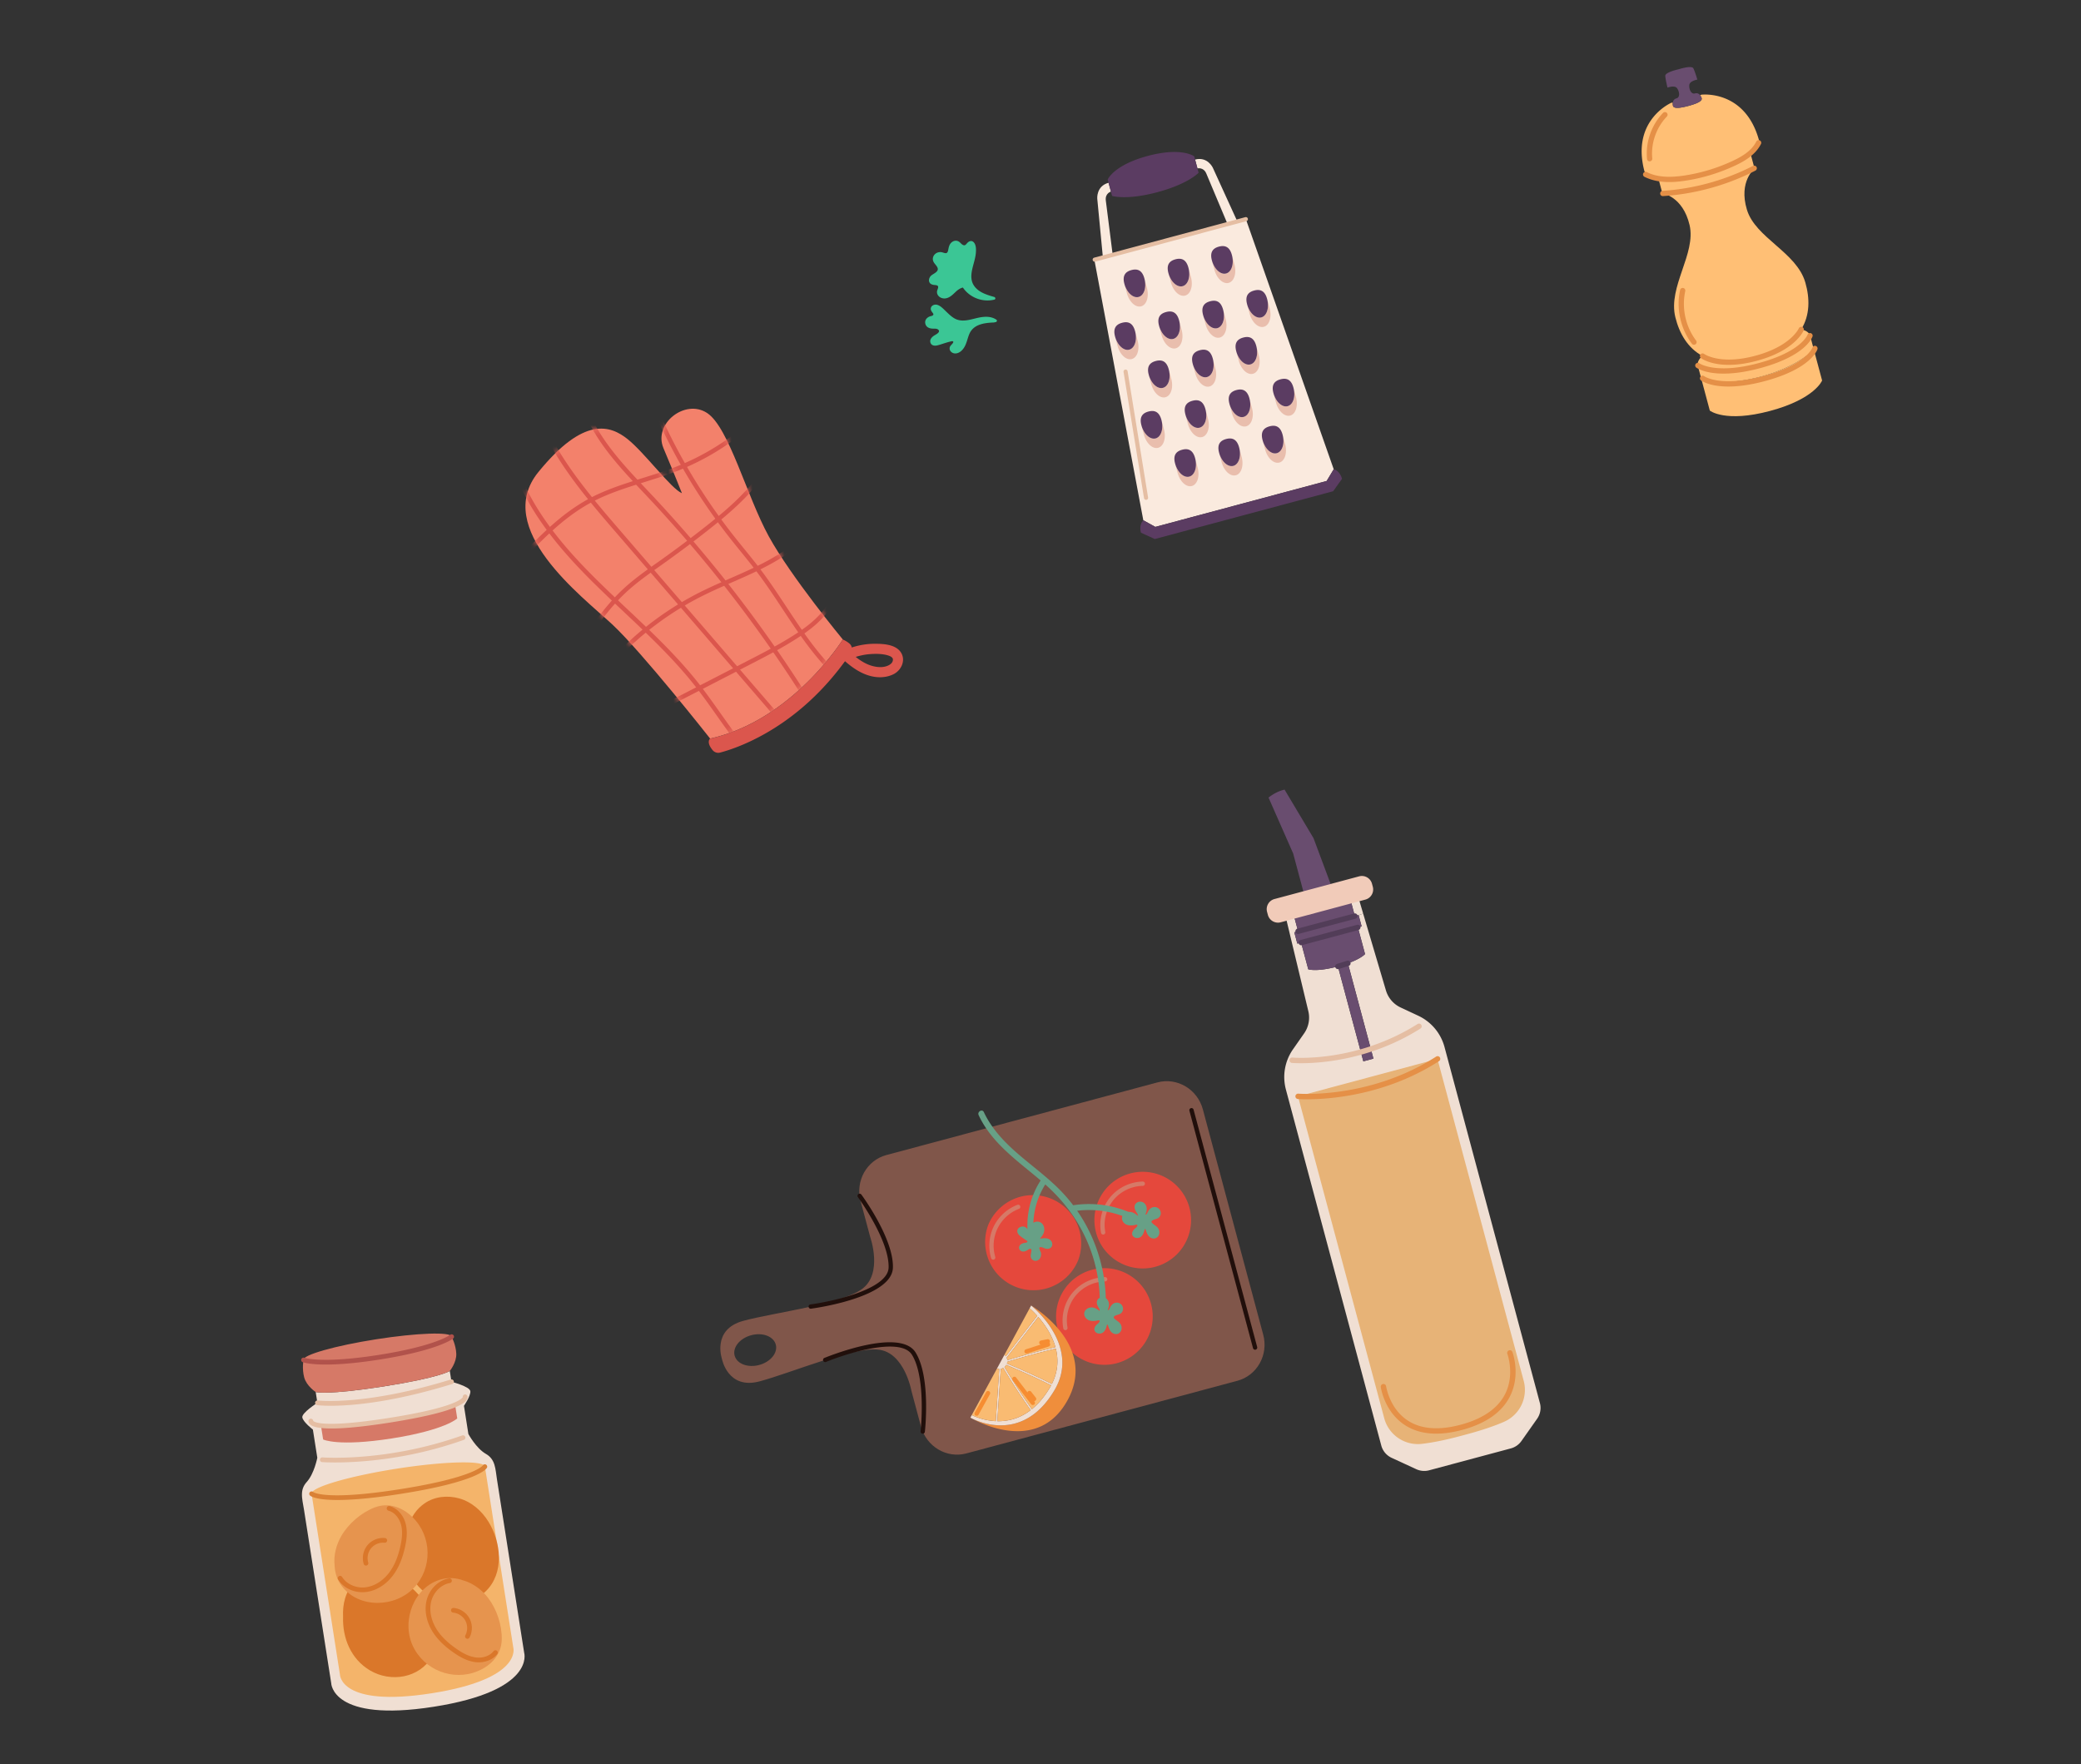 <svg xmlns="http://www.w3.org/2000/svg" width="394" height="334" fill="none"><rect width="100%" height="100%" fill="#333333" stroke="none"/><path fill="#3BC695" d="M188.646 60.521c.195.135.085.421-.118.46-.064.01-.123.018-.19.024a.22.22 0 0 1-.123.043c-1.81.075-3.908.306-4.702 2.21-.328.785-.466 1.632-.883 2.376-.362.65-.988 1.282-1.782 1.28-.553-.002-1.115-.444-1.049-1.04.041-.375.326-.569.548-.844.099-.123.254-.359.021-.426-.141-.04-.345.04-.485.07-.796.187-1.556.488-2.348.697-.507.133-1.144.106-1.356-.47-.242-.676.351-1.192.872-1.484.301-.174 1.061-.6.587-1.005-.26-.227-.667-.191-.982-.195-.643-.01-1.282-.224-1.456-.92-.18-.703.321-1.246.96-1.428.155-.042.409-.082.512-.227.121-.17-.011-.316-.117-.454-.163-.218-.338-.453-.329-.745.021-.594.684-.878 1.2-.739.654.176 1.182.774 1.658 1.223.519.495 1.037 1.023 1.669 1.371 1.284.715 2.717.276 4.047-.05 1.271-.314 2.701-.504 3.846.273m-4.267-14.632c.44.483.431 1.314.388 1.92-.049.695-.227 1.37-.409 2.045-.345 1.276-.774 2.774-.077 4.017.805 1.43 2.498 1.93 3.971 2.352.227.064.295.427.024.496-2.213.555-4.636-.356-5.937-2.236-.009-.016-.009-.027-.018-.043-.496.08-1.012.47-1.329.763-.532.501-1.069 1.08-1.81 1.256-.588.138-1.258-.053-1.602-.575a1.08 1.08 0 0 1-.167-.759c.037-.264.346-.757.141-.988-.152-.176-.518-.16-.726-.192-.241-.037-.491-.1-.678-.265-.437-.396-.278-1.07.089-1.452.389-.402 1.496-.73 1.293-1.45-.141-.493-.639-.828-.828-1.305-.228-.56.008-1.182.502-1.507.263-.177.583-.25.896-.241.323.01.604.181.917.202.438.033.483-.497.55-.82.067-.334.152-.66.349-.945.349-.503.996-.767 1.565-.459.339.184.56.585.925.708.334.113.504-.164.701-.38.349-.393.862-.587 1.27-.142"/><path fill="#FFBF75" d="M341.801 53.461c.887 3.07.881 6.235-.778 8.906-1.435 2.326-4.122 4.276-8.554 5.464-4.437 1.189-7.734.842-10.144-.447-2.774-1.489-4.362-4.228-5.128-7.33-1.429-5.79 3.971-12.013 2.693-17.456-1.278-5.444-5.147-5.998-5.147-5.998l-.738-2.754c1.751.353 4.596.341 9.124-.872 4.522-1.212 6.985-2.623 8.332-3.805l.737 2.753s-3.068 2.414-1.452 7.767c1.609 5.353 9.397 8.043 11.055 13.772m1.622 12.749 1.561 5.826s-1.345 3.48-9.847 5.758c-8.507 2.28-11.412-.061-11.412-.061l-1.563-5.833c1.73.417 5.561.924 11.236-.597 5.669-1.519 8.736-3.868 10.025-5.093"/><path fill="#FFBF75" d="m342.703 63.514.722 2.693c-1.29 1.226-4.356 3.575-10.026 5.094-5.675 1.52-9.506 1.013-11.236.597l-.72-2.687c.259.966 4.654 1.885 11.416.073 6.756-1.81 10.103-4.803 9.844-5.77"/><path fill="#FFBF75" d="m342.691 63.473.011.043c.259.966-3.087 3.96-9.844 5.77-6.762 1.811-11.157.892-11.415-.074l-.012-.042c-.14-.985.893-1.786.893-1.786 2.411 1.29 5.706 1.636 10.144.446 4.432-1.187 7.12-3.137 8.554-5.463l.008.004s1.296.178 1.661 1.102m-28.688-29.626c-2.113-.424-2.646-1.375-2.646-1.375-2.453-9.153 4.189-12.596 5.027-12.995l.336-.077c-.037.204-.018.419.017.597.086.488.838.616 2.927.056 2.083-.558 2.671-1.045 2.501-1.51a2 2 0 0 0-.283-.526l.241-.091s8.324-1.033 10.94 8.73c0 0 .014 1.09-1.605 2.514-1.346 1.182-3.809 2.593-8.332 3.805-4.528 1.213-7.372 1.225-9.123.872"/><path fill="#694D6F" d="M320.606 12.935c.315.621.753 2.135.753 2.135s-1.405.24-1.512.975c-.102.732.3 1.842 1.042 1.643.465-.125.779.057.994.329.127.16.218.355.283.525.17.466-.418.953-2.501 1.511-2.088.56-2.841.432-2.927-.056a1.7 1.7 0 0 1-.017-.597c.05-.343.238-.66.696-.782.743-.2.535-1.36.081-1.944s-1.79-.09-1.79-.09-.384-1.528-.416-2.225c-.037-.695 2.514-1.243 2.514-1.243s2.485-.802 2.8-.18Z"/><path fill="#E59047" d="M322.803 33.432a35 35 0 0 1-3.644.768c-2.1.325-5.198.603-7.839-.741a.5.5 0 0 1 .452-.89c1.814.924 4.112 1.129 7.234.645a33.4 33.4 0 0 0 9.037-2.75c1.616-.754 3.586-1.854 4.488-3.685a.5.5 0 0 1 .895.44c-1.039 2.111-3.197 3.326-4.96 4.15a34.5 34.5 0 0 1-5.663 2.063m-10.342-2.902a.497.497 0 0 1-.626-.434c-.304-3.168.829-6.429 3.034-8.722a.497.497 0 1 1 .719.69c-2.006 2.087-3.037 5.054-2.761 7.937a.5.5 0 0 1-.366.528Zm11.072 5.164a44.6 44.6 0 0 1-8.7 1.433.499.499 0 0 1-.063-.995 43.9 43.9 0 0 0 17.131-4.72.506.506 0 0 1 .672.216.5.5 0 0 1-.216.671 44.7 44.7 0 0 1-8.824 3.395m-2.68 29.558a.5.5 0 0 1-.527-.182c-2.16-2.863-2.994-6.666-2.228-10.17a.498.498 0 1 1 .974.213c-.703 3.224.063 6.723 2.051 9.357a.5.5 0 0 1-.27.782m11.745 3.061c-7.248 1.942-10.445-.43-10.577-.532a.5.5 0 0 1 .605-.793c.031.023 2.994 2.162 9.714.362 6.721-1.801 8.209-5.14 8.223-5.173a.5.5 0 0 1 .652-.267.497.497 0 0 1 .27.648c-.065.154-1.638 3.813-8.887 5.755"/><path fill="#E59047" d="M333.213 69.707c-8.725 2.338-11.953-.039-12.086-.141a.5.5 0 0 1 .605-.793c.048.035 3.075 2.154 11.223-.029 8.094-2.169 9.261-5.34 9.27-5.372a.5.5 0 0 1 .955.288c-.046.15-1.211 3.701-9.967 6.047"/><path fill="#E59047" d="M334.135 72.153c-8.725 2.338-11.952-.04-12.086-.142a.498.498 0 0 1 .605-.793c.048.035 3.075 2.155 11.223-.029 8.123-2.176 9.261-5.345 9.272-5.377a.5.5 0 0 1 .625-.322c.26.083.406.355.327.616-.046.15-1.21 3.7-9.966 6.047"/><path fill="#F0DFD3" d="m273.496 198.225 18.058 67.395a3.56 3.56 0 0 1-.535 2.984l-2.967 4.21a3.6 3.6 0 0 1-1.997 1.393l-15.477 4.147c-.808.217-1.67.14-2.427-.207l-4.681-2.161a3.58 3.58 0 0 1-1.948-2.319l-18.059-67.395a9.17 9.17 0 0 1 1.353-7.637l2.094-2.997a5.2 5.2 0 0 0 .801-4.195l-4.293-17.897 1.502-.403.848 3.163-.717.192.574 2.144.717-.192 1.353 5.051s1.532.552 5.616-.542l4.815 17.968 1.91-.511-4.835-18.044c2.533-.905 3.245-1.751 3.245-1.751l-1.353-5.051.709-.19-.574-2.144.87-.257 4.305 14.528a5.2 5.2 0 0 0 2.792 3.233l3.312 1.548a9.17 9.17 0 0 1 4.989 5.937"/><path fill="#E7B377" d="m272.158 200.477 16.331 60.948a6.59 6.59 0 0 1-3.777 7.768c-1.71.742-3.997 1.541-7.062 2.362l-1.117.3c-3.065.821-5.445 1.272-7.298 1.485a6.59 6.59 0 0 1-7.155-4.839l-16.33-60.948 13.204-3.539z"/><path fill="#F0DFD3" d="m258.097 172.978-.87.257-.71.19-.848-3.163 1.503-.403z"/><path fill="#694D6F" d="M255.201 182.372a24 24 0 0 1-1.89.588c-4.084 1.094-5.616.541-5.616.541l-1.353-5.05-.717.192-.575-2.144.717-.192-.847-3.163 5.375-1.441 5.375-1.44.848 3.163.709-.19.575 2.144-.71.19 1.353 5.051s-.711.846-3.244 1.751m-6.51-23.696 3.615 9.688-2.711.726-2.559.686-2.193-8.184-4.668-10.595s1.331-1.134 3.034-1.509z"/><path fill="#694D6F" d="m255.201 182.371 4.835 18.044-1.911.512-4.814-17.969a24 24 0 0 0 1.89-.587"/><path fill="#E59047" d="M259.771 206.442c-7.866 2.108-13.975 1.626-14.067 1.619a.51.51 0 0 1 .088-1.015c.133.01 13.537 1.057 26.09-6.998a.51.51 0 1 1 .55.857c-4.301 2.761-8.703 4.477-12.661 5.537m17.052 64.265c-4.468 1.197-8.135.874-10.901-.96-3.812-2.528-4.468-6.973-4.494-7.161a.509.509 0 0 1 1.009-.14c.006.042.629 4.191 4.058 6.458 2.51 1.659 5.896 1.936 10.064.819 4.175-1.119 6.998-3.062 8.39-5.777 1.894-3.697.448-7.622.434-7.66a.51.51 0 0 1 .952-.363c.067.177 1.624 4.369-.474 8.476-1.526 2.988-4.568 5.111-9.038 6.308"/><path fill="#F1CBB9" d="m258.517 170.308-16.041 4.298a1.987 1.987 0 0 1-2.426-1.4l-.155-.578a1.987 1.987 0 0 1 1.401-2.426l16.041-4.298a1.986 1.986 0 0 1 2.426 1.401l.155.577a1.987 1.987 0 0 1-1.401 2.426"/><path fill="#523D58" d="m256.649 173.919-10.751 2.88a.509.509 0 1 1-.264-.984l10.751-2.88a.509.509 0 1 1 .264.984m.574 2.144-10.751 2.881a.51.51 0 0 1-.264-.984l10.751-2.881a.51.51 0 0 1 .264.984m-3.78 7.39a.508.508 0 0 1-.282-.978l1.89-.587a.52.52 0 0 1 .637.335.51.51 0 0 1-.336.637l-1.89.587q-.009.004-.019.006"/><path fill="#E5BEA3" d="M257.3 199.788c-7.179 1.924-12.639 1.449-12.721 1.441a.51.51 0 0 1 .097-1.014c.119.012 12.056 1.039 23.745-6.372a.51.51 0 0 1 .544.86c-4.012 2.545-8.056 4.118-11.665 5.085"/><path fill="#F3816B" d="M133.884 78.192c4.146 2.741 7.46 15.696 11.681 23.365 4.218 7.673 14.007 19.506 14.007 19.506s-9.482 15.283-25.121 18.763c0 0-12.865-16.346-18.565-21.649-5.7-5.296-22.668-18.097-13.964-28.798 8.7-10.697 13.697-8.81 16.926-6.228 3.232 2.586 8.205 9.37 10.264 10.223 0 0-1.526-3.855-3.497-8.527-1.967-4.676 4.122-9.396 8.269-6.655"/><path fill="#DB564D" d="M165.715 121.877c1.518.007 3.589.116 4.652 1.365 1.275 1.502.393 3.632-1.243 4.42-1.479.719-3.242.685-4.781.18-1.649-.532-3.059-1.535-4.358-2.665q-.454.618-.908 1.206-.288.388-.585.745c-8.962 11.24-19.249 14.59-22.157 15.349a1.38 1.38 0 0 1-1.4-.447c-1.31-1.583-.485-2.206-.485-2.206 15.638-3.48 25.121-18.763 25.121-18.763.559.258.966.527 1.26.779.235.193.383.456.438.742a13.8 13.8 0 0 1 4.446-.705m3.332 2.849a.75.75 0 0 0-.212-.3c-.153-.133-.362-.225-.573-.299-1.147-.386-2.491-.377-3.685-.279-.87.073-1.732.256-2.564.517.906.717 1.893 1.34 2.995 1.669 1.054.315 2.341.425 3.342-.137.239-.137.467-.345.558-.506.106-.188.15-.314.15-.491 0-.068-.011-.174-.011-.174"/><mask id="a" width="61" height="63" x="99" y="77" maskUnits="userSpaceOnUse" style="mask-type:luminance"><path fill="#fff" d="M133.884 78.192c4.146 2.741 7.46 15.696 11.681 23.365 4.218 7.673 14.007 19.506 14.007 19.506s-9.482 15.283-25.121 18.763c0 0-12.865-16.346-18.565-21.649-5.7-5.296-22.668-18.097-13.964-28.798 8.7-10.697 13.697-8.81 16.926-6.228 3.232 2.586 8.205 9.37 10.264 10.223 0 0-1.526-3.855-3.497-8.527-1.967-4.676 4.122-9.396 8.269-6.655"/></mask><g mask="url(#a)"><path fill="#DB564D" d="M142.202 143.589a.42.42 0 0 1-.42-.128c-2.206-2.521-4.167-5.293-6.064-7.975-1.375-1.945-2.798-3.956-4.299-5.849-3.952-4.985-8.678-9.438-13.249-13.745a376 376 0 0 1-5.018-4.789c-5.708-5.585-12.012-12.447-15.481-20.984a.414.414 0 1 1 .767-.312c3.413 8.396 9.646 15.177 15.294 20.703a369 369 0 0 0 5.007 4.777c4.591 4.328 9.339 8.803 13.33 13.834 1.515 1.91 2.944 3.931 4.326 5.885 1.884 2.665 3.834 5.421 6.011 7.909a.414.414 0 0 1-.204.674"/></g><mask id="b" width="61" height="63" x="99" y="77" maskUnits="userSpaceOnUse" style="mask-type:luminance"><path fill="#fff" d="M133.884 78.192c4.146 2.741 7.46 15.696 11.681 23.365 4.218 7.673 14.007 19.506 14.007 19.506s-9.482 15.283-25.121 18.763c0 0-12.865-16.346-18.565-21.649-5.7-5.296-22.668-18.097-13.964-28.798 8.7-10.697 13.697-8.81 16.926-6.228 3.232 2.586 8.205 9.37 10.264 10.223 0 0-1.526-3.855-3.497-8.527-1.967-4.676 4.122-9.396 8.269-6.655"/></mask><g mask="url(#b)"><path fill="#DB564D" d="M149.203 138.236a.41.41 0 0 1-.421-.129l-31.906-37.023c-5.143-5.966-10.46-12.136-14.008-19.374a.414.414 0 1 1 .744-.365c3.501 7.142 8.783 13.271 13.891 19.198l31.906 37.021a.415.415 0 0 1-.206.672"/></g><mask id="c" width="61" height="63" x="99" y="77" maskUnits="userSpaceOnUse" style="mask-type:luminance"><path fill="#fff" d="M133.884 78.192c4.146 2.741 7.46 15.696 11.681 23.365 4.218 7.673 14.007 19.506 14.007 19.506s-9.482 15.283-25.121 18.763c0 0-12.865-16.346-18.565-21.649-5.7-5.296-22.668-18.097-13.964-28.798 8.7-10.697 13.697-8.81 16.926-6.228 3.232 2.586 8.205 9.37 10.264 10.223 0 0-1.526-3.855-3.497-8.527-1.967-4.676 4.122-9.396 8.269-6.655"/></mask><g mask="url(#c)"><path fill="#DB564D" d="M154.537 135.462a.414.414 0 0 1-.46-.185 251.8 251.8 0 0 0-31.149-40.871l-1.159-1.231c-4.314-4.57-8.774-9.294-11.159-15.174a.414.414 0 1 1 .768-.311c2.327 5.735 6.733 10.402 10.994 14.916l1.161 1.233a252.6 252.6 0 0 1 31.251 41.006.416.416 0 0 1-.247.617"/></g><mask id="d" width="61" height="63" x="99" y="77" maskUnits="userSpaceOnUse" style="mask-type:luminance"><path fill="#fff" d="M133.884 78.192c4.146 2.741 7.46 15.696 11.681 23.365 4.218 7.673 14.007 19.506 14.007 19.506s-9.482 15.283-25.121 18.763c0 0-12.865-16.346-18.565-21.649-5.7-5.296-22.668-18.097-13.964-28.798 8.7-10.697 13.697-8.81 16.926-6.228 3.232 2.586 8.205 9.37 10.264 10.223 0 0-1.526-3.855-3.497-8.527-1.967-4.676 4.122-9.396 8.269-6.655"/></mask><g mask="url(#d)"><path fill="#DB564D" d="M161.735 130.841a.41.41 0 0 1-.347-.062c-5.605-3.955-9.466-9.796-13.2-15.446-1.478-2.236-3.005-4.547-4.617-6.703-1.067-1.428-2.212-2.84-3.319-4.205-.702-.866-1.405-1.731-2.093-2.608a110.3 110.3 0 0 1-13.875-22.918.414.414 0 1 1 .756-.34 109.5 109.5 0 0 0 13.77 22.746c.686.873 1.386 1.736 2.085 2.598 1.112 1.372 2.263 2.79 3.34 4.231 1.626 2.175 3.16 4.497 4.644 6.743 3.692 5.584 7.509 11.36 12.987 15.225a.416.416 0 0 1-.131.739"/></g><mask id="e" width="61" height="63" x="99" y="77" maskUnits="userSpaceOnUse" style="mask-type:luminance"><path fill="#fff" d="M133.884 78.192c4.146 2.741 7.46 15.696 11.681 23.365 4.218 7.673 14.007 19.506 14.007 19.506s-9.482 15.283-25.121 18.763c0 0-12.865-16.346-18.565-21.649-5.7-5.296-22.668-18.097-13.964-28.798 8.7-10.697 13.697-8.81 16.926-6.228 3.232 2.586 8.205 9.37 10.264 10.223 0 0-1.526-3.855-3.497-8.527-1.967-4.676 4.122-9.396 8.269-6.655"/></mask><g mask="url(#e)"><path fill="#DB564D" d="M123.781 137.177a.414.414 0 0 1-.504-.52c.708-2.34 2.957-3.664 5.199-4.818l13.25-6.828c3.2-1.649 6.509-3.354 9.538-5.394 2.313-1.558 5.489-4.036 6.366-7.562a.416.416 0 0 1 .805.201c-.945 3.802-4.281 6.414-6.707 8.049-3.069 2.068-6.401 3.784-9.621 5.444l-13.251 6.827c-2.084 1.074-4.17 2.292-4.785 4.322a.42.42 0 0 1-.29.279"/></g><mask id="f" width="61" height="63" x="99" y="77" maskUnits="userSpaceOnUse" style="mask-type:luminance"><path fill="#fff" d="M133.884 78.192c4.146 2.741 7.46 15.696 11.681 23.365 4.218 7.673 14.007 19.506 14.007 19.506s-9.482 15.283-25.121 18.763c0 0-12.865-16.346-18.565-21.649-5.7-5.296-22.668-18.097-13.964-28.798 8.7-10.697 13.697-8.81 16.926-6.228 3.232 2.586 8.205 9.37 10.264 10.223 0 0-1.526-3.855-3.497-8.527-1.967-4.676 4.122-9.396 8.269-6.655"/></mask><g mask="url(#f)"><path fill="#DB564D" d="M116.642 124.96a.414.414 0 0 1-.41-.685 58.5 58.5 0 0 1 16.483-12.247c1.812-.905 3.713-1.737 5.551-2.542 4.84-2.12 9.846-4.311 13.614-8.016a.413.413 0 1 1 .581.59c-3.877 3.813-8.953 6.036-13.863 8.185-1.828.801-3.719 1.629-5.513 2.524a57.7 57.7 0 0 0-16.25 12.074.4.4 0 0 1-.193.117"/></g><mask id="g" width="61" height="63" x="99" y="77" maskUnits="userSpaceOnUse" style="mask-type:luminance"><path fill="#fff" d="M133.884 78.192c4.146 2.741 7.46 15.696 11.681 23.365 4.218 7.673 14.007 19.506 14.007 19.506s-9.482 15.283-25.121 18.763c0 0-12.865-16.346-18.565-21.649-5.7-5.296-22.668-18.097-13.964-28.798 8.7-10.697 13.697-8.81 16.926-6.228 3.232 2.586 8.205 9.37 10.264 10.223 0 0-1.526-3.855-3.497-8.527-1.967-4.676 4.122-9.396 8.269-6.655"/></mask><g mask="url(#g)"><path fill="#DB564D" d="M110.527 121.893a.414.414 0 0 1-.447-.64c2.337-3.332 4.753-6.778 7.795-9.631 2.015-1.888 4.298-3.506 6.507-5.071l.93-.66a214 214 0 0 0 8.547-6.421c4.241-3.357 8.992-7.382 11.686-12.676a.415.415 0 0 1 .739.376c-2.771 5.443-7.601 9.538-11.911 12.95a213 213 0 0 1-8.581 6.446l-.931.662c-2.186 1.549-4.445 3.149-6.419 4.999-2.979 2.794-5.371 6.205-7.684 9.503a.4.4 0 0 1-.231.163"/></g><mask id="h" width="61" height="63" x="99" y="77" maskUnits="userSpaceOnUse" style="mask-type:luminance"><path fill="#fff" d="M133.884 78.192c4.146 2.741 7.46 15.696 11.681 23.365 4.218 7.673 14.007 19.506 14.007 19.506s-9.482 15.283-25.121 18.763c0 0-12.865-16.346-18.565-21.649-5.7-5.296-22.668-18.097-13.964-28.798 8.7-10.697 13.697-8.81 16.926-6.228 3.232 2.586 8.205 9.37 10.264 10.223 0 0-1.526-3.855-3.497-8.527-1.967-4.676 4.122-9.396 8.269-6.655"/></mask><g mask="url(#h)"><path fill="#DB564D" d="M98.01 106.969a.414.414 0 0 1-.41-.685c4.178-4.414 8.498-8.978 14.004-11.923 3.192-1.707 6.693-2.8 10.078-3.859 1.913-.598 3.892-1.216 5.787-1.937 6.008-2.286 11.379-5.718 15.534-9.924a.414.414 0 1 1 .59.583c-4.237 4.29-9.711 7.788-15.829 10.117-1.918.73-3.909 1.351-5.834 1.953-3.349 1.046-6.811 2.129-9.934 3.799-5.387 2.88-9.66 7.395-13.792 11.761a.4.4 0 0 1-.195.115Z"/></g><path fill="#FAEADE" d="m252.516 88.835-1.34 2.224-32.437 8.691-2.272-1.256-6.552-34.866-2.725-14.488 1.621-.435-1.065-11.108s-.204-2.367 2.139-2.995l.448 1.669s-1.125.315-.969 1.671c.16 1.355 1.301 10.266 1.301 10.266l21.736-5.824s-3.471-8.287-4.01-9.54-1.674-.963-1.674-.963l-.448-1.67c2.349-.629 3.35 1.525 3.35 1.525l4.633 10.152 1.621-.434 5.075 14.448z"/><path fill="#5B3C62" d="M254.085 90.652 252.406 93l-16.877 4.522-16.882 4.523-2.628-1.193c-.434-1.617.449-2.359.449-2.359l2.272 1.257 16.221-4.347 16.216-4.345 1.34-2.224s1.135.201 1.568 1.818"/><path fill="#E9BEAD" d="m244.89 73.397.477 1.78c.443 1.652-.049 3.214-1.094 3.494-1.048.281-2.252-.827-2.695-2.48l-.459-1.713c.087.307.195.585.331.846.566 1.128 1.505 1.793 2.346 1.567.837-.224 1.322-1.27 1.249-2.53a4.8 4.8 0 0 0-.155-.964"/><path fill="#5B3C62" d="M244.891 73.398q.13.495.154.964c.074 1.26-.411 2.306-1.248 2.53-.842.226-1.78-.439-2.347-1.567a4.4 4.4 0 0 1-.33-.846l-.018-.066c-.443-1.652.285-2.32 1.333-2.6 1.044-.28 2.013-.067 2.456 1.585"/><path fill="#E9BEAD" d="m239.906 56.59.477 1.78c.443 1.652-.05 3.215-1.094 3.495-1.048.28-2.252-.827-2.695-2.48l-.459-1.713c.087.307.194.585.331.846.565 1.123 1.504 1.792 2.346 1.567.837-.225 1.316-1.274 1.249-2.53a5 5 0 0 0-.155-.965"/><path fill="#5B3C62" d="M239.905 56.593c.088.326.138.653.155.964.068 1.257-.412 2.306-1.249 2.53-.841.226-1.78-.443-2.346-1.566a4.4 4.4 0 0 1-.331-.846l-.017-.067c-.443-1.652.284-2.323 1.332-2.604 1.044-.28 2.014-.063 2.456 1.59Z"/><path fill="#E9BEAD" d="m242.836 82.293.477 1.78c.444 1.657-.05 3.215-1.094 3.495-1.049.28-2.251-.823-2.695-2.48l-.459-1.713q.129.461.33.846c.567 1.128 1.506 1.797 2.348 1.571.837-.224 1.316-1.273 1.247-2.534a4.7 4.7 0 0 0-.154-.965"/><path fill="#5B3C62" d="M242.834 82.294c.089.33.138.657.155.965.068 1.26-.411 2.31-1.248 2.534-.841.226-1.781-.443-2.348-1.571a4.4 4.4 0 0 1-.33-.846l-.018-.067c-.441-1.647.285-2.32 1.334-2.6 1.044-.28 2.013-.063 2.455 1.585"/><path fill="#E9BEAD" d="m237.851 65.485.477 1.78c.443 1.651-.049 3.214-1.094 3.494-1.048.281-2.252-.827-2.695-2.48l-.459-1.713c.087.307.195.585.331.846.562 1.129 1.505 1.792 2.346 1.567.837-.225 1.318-1.27 1.249-2.53a4.7 4.7 0 0 0-.155-.964m-4.611-17.207.477 1.78c.443 1.651-.05 3.214-1.094 3.494-1.048.281-2.252-.827-2.695-2.48l-.459-1.713c.087.307.195.586.331.846.56 1.125 1.504 1.793 2.346 1.567.837-.224 1.316-1.273 1.249-2.53a4.8 4.8 0 0 0-.155-.964"/><path fill="#5B3C62" d="M233.239 48.279q.132.495.155.964c.068 1.257-.412 2.306-1.249 2.53-.841.226-1.785-.442-2.346-1.567a4.4 4.4 0 0 1-.331-.846l-.018-.066c-.442-1.652.285-2.324 1.333-2.604 1.044-.28 2.014-.064 2.456 1.589m4.613 17.208q.13.496.154.965c.069 1.261-.412 2.306-1.249 2.53-.841.226-1.783-.438-2.346-1.567a4.5 4.5 0 0 1-.331-.846l-.017-.066c-.442-1.648.285-2.32 1.333-2.6 1.045-.28 2.014-.063 2.456 1.584m-11.136-33.605.219.819s-1.914 2.104-7.791 3.68c-5.882 1.575-8.593.71-8.593.71l-.219-.82-.447-1.669-.165-.612s1.123-2.737 7.586-4.469c6.458-1.73 8.798.079 8.798.079l.165.612z"/><path fill="#E9BEAD" d="m236.558 75.432.477 1.78c.443 1.652-.049 3.215-1.094 3.494-1.048.281-2.252-.827-2.695-2.479l-.459-1.714c.087.307.195.585.331.847.565 1.123 1.505 1.792 2.346 1.567.837-.225 1.317-1.274 1.249-2.53a4.8 4.8 0 0 0-.155-.965"/><path fill="#5B3C62" d="M236.56 75.431q.13.496.154.964c.068 1.257-.411 2.306-1.248 2.53-.842.226-1.781-.443-2.347-1.566a4.4 4.4 0 0 1-.33-.846l-.018-.067c-.443-1.652.284-2.323 1.332-2.604 1.044-.28 2.014-.063 2.457 1.589"/><path fill="#E9BEAD" d="m231.574 58.625.477 1.78c.443 1.652-.05 3.215-1.094 3.495-1.053.282-2.252-.828-2.695-2.48l-.459-1.713c.087.307.194.585.331.846.561 1.124 1.504 1.792 2.346 1.567.832-.223 1.316-1.274 1.249-2.53a5 5 0 0 0-.155-.965"/><path fill="#5B3C62" d="M231.573 58.626c.088.326.138.653.155.965.068 1.256-.416 2.307-1.249 2.53-.841.225-1.785-.443-2.346-1.567a4.4 4.4 0 0 1-.331-.846l-.018-.066c-.442-1.652.28-2.323 1.333-2.605 1.044-.28 2.014-.063 2.456 1.59Z"/><path fill="#E9BEAD" d="m234.603 84.698.477 1.78c.444 1.656-.049 3.214-1.094 3.494-1.048.281-2.251-.823-2.695-2.48l-.459-1.713q.13.461.331.846c.566 1.128 1.506 1.797 2.347 1.572.837-.225 1.317-1.274 1.248-2.535a4.7 4.7 0 0 0-.155-.965Z"/><path fill="#5B3C62" d="M234.604 84.697c.088.33.138.657.154.964.069 1.261-.41 2.31-1.247 2.535-.842.225-1.782-.444-2.348-1.572a4.4 4.4 0 0 1-.331-.846l-.017-.066c-.442-1.648.285-2.32 1.333-2.6 1.044-.28 2.014-.063 2.456 1.585"/><path fill="#E9BEAD" d="m229.619 67.89.477 1.78c.442 1.653-.05 3.216-1.094 3.495-1.053.282-2.252-.827-2.695-2.479l-.459-1.714q.129.461.33.847c.562 1.129 1.505 1.792 2.347 1.566.832-.223 1.317-1.269 1.244-2.529a4.5 4.5 0 0 0-.15-.965Zm-4.611-17.208.477 1.78c.442 1.652-.05 3.215-1.095 3.494-1.052.283-2.252-.827-2.694-2.479l-.459-1.714c.087.308.194.586.33.847.561 1.124 1.505 1.792 2.347 1.566.832-.223 1.316-1.273 1.244-2.529a4.5 4.5 0 0 0-.15-.965"/><path fill="#5B3C62" d="M225.007 50.681q.131.496.15.966c.072 1.255-.412 2.306-1.244 2.529-.842.225-1.785-.443-2.347-1.567a4.4 4.4 0 0 1-.33-.846l-.018-.067c-.443-1.652.28-2.322 1.333-2.604 1.044-.28 2.013-.063 2.456 1.589m4.612 17.207q.132.496.15.966c.074 1.26-.411 2.305-1.244 2.529-.841.225-1.784-.438-2.346-1.567a4.4 4.4 0 0 1-.331-.847l-.018-.066c-.441-1.648.281-2.318 1.334-2.6 1.044-.28 2.014-.062 2.455 1.585"/><path fill="#E9BEAD" d="m228.226 77.467.477 1.78c.443 1.652-.049 3.215-1.094 3.495-1.048.28-2.252-.828-2.695-2.48l-.459-1.713c.087.307.195.585.331.846.565 1.123 1.505 1.792 2.346 1.567.837-.225 1.317-1.274 1.249-2.53a4.7 4.7 0 0 0-.155-.965"/><path fill="#5B3C62" d="M228.228 77.466q.13.496.154.965c.068 1.256-.411 2.306-1.248 2.53-.842.225-1.781-.444-2.347-1.567a4.4 4.4 0 0 1-.33-.846l-.018-.067c-.443-1.651.284-2.323 1.332-2.604 1.045-.28 2.014-.063 2.457 1.59Z"/><path fill="#E9BEAD" d="m223.243 60.661.475 1.776c.444 1.656-.048 3.219-1.097 3.5s-2.252-.828-2.696-2.484l-.458-1.71q.13.455.335.846c.561 1.124 1.505 1.792 2.342 1.568s1.321-1.275 1.249-2.53a5 5 0 0 0-.15-.966"/><path fill="#5B3C62" d="M223.242 60.66c.087.326.133.654.15.966.072 1.255-.412 2.306-1.249 2.53s-1.78-.444-2.342-1.568a4.5 4.5 0 0 1-.335-.845l-.017-.066c-.443-1.652.284-2.324 1.332-2.605 1.049-.28 2.018-.064 2.461 1.588"/><path fill="#E9BEAD" d="m226.271 86.733.477 1.78c.444 1.656-.049 3.214-1.094 3.494-1.048.281-2.251-.823-2.695-2.48l-.459-1.713q.13.461.331.846c.562 1.13 1.506 1.797 2.347 1.572.837-.224 1.317-1.274 1.248-2.535a4.7 4.7 0 0 0-.155-.964"/><path fill="#5B3C62" d="M226.271 86.73c.089.33.139.657.155.964.069 1.261-.41 2.31-1.247 2.535-.842.225-1.786-.443-2.348-1.572a4.4 4.4 0 0 1-.331-.846l-.017-.066c-.442-1.648.285-2.32 1.333-2.6 1.044-.28 2.014-.063 2.455 1.585"/><path fill="#E9BEAD" d="m221.281 69.926.477 1.78c.443 1.652-.046 3.214-1.094 3.495-1.048.28-2.252-.827-2.695-2.48l-.459-1.714c.087.307.194.586.335.845.562 1.129 1.505 1.792 2.342 1.568s1.321-1.27 1.248-2.53a4.7 4.7 0 0 0-.154-.964m-4.609-17.209.477 1.78c.442 1.652-.046 3.214-1.094 3.495-1.049.28-2.253-.828-2.695-2.48l-.459-1.714c.087.308.194.586.335.846.561 1.124 1.505 1.792 2.342 1.568.837-.225 1.32-1.275 1.248-2.53a4.7 4.7 0 0 0-.154-.965"/><path fill="#5B3C62" d="M216.671 52.72c.089.33.137.653.155.965.072 1.255-.412 2.305-1.249 2.53s-1.781-.444-2.342-1.569a4 4 0 0 1-.335-.844l-.018-.067c-.442-1.652.284-2.323 1.333-2.604s2.013-.063 2.456 1.59Zm4.612 17.207c.089.33.137.653.155.964.073 1.26-.412 2.306-1.249 2.53-.837.225-1.78-.438-2.342-1.568a4 4 0 0 1-.335-.844l-.018-.067c-.441-1.648.286-2.32 1.334-2.6s2.014-.063 2.455 1.585"/><path fill="#E9BEAD" d="m219.894 79.5.477 1.78c.443 1.652-.049 3.215-1.094 3.495-1.053.282-2.252-.828-2.695-2.48l-.459-1.713c.087.307.195.585.331.846.561 1.124 1.505 1.792 2.346 1.567.833-.223 1.317-1.274 1.249-2.53a4.7 4.7 0 0 0-.155-.965"/><path fill="#5B3C62" d="M219.896 79.501q.13.496.154.965c.068 1.257-.416 2.307-1.248 2.53-.842.225-1.786-.442-2.347-1.567a4.4 4.4 0 0 1-.33-.846l-.018-.067c-.443-1.651.279-2.322 1.332-2.604 1.045-.28 2.014-.063 2.457 1.59Z"/><path fill="#E9BEAD" d="m214.906 62.697.476 1.776c.444 1.656-.045 3.218-1.093 3.5-1.048.28-2.252-.828-2.696-2.485l-.458-1.709q.127.454.331.846c.565 1.124 1.504 1.793 2.346 1.567.837-.224 1.32-1.274 1.249-2.53a5 5 0 0 0-.155-.965"/><path fill="#5B3C62" d="M214.905 62.697c.088.325.138.652.155.964.072 1.256-.412 2.306-1.249 2.53-.841.226-1.78-.443-2.346-1.567a4.5 4.5 0 0 1-.331-.846l-.017-.066c-.443-1.652.284-2.324 1.332-2.605s2.014-.063 2.456 1.59"/><path fill="#E5BEA3" d="m235.994 41.861-28.617 7.668a.39.39 0 1 1-.202-.753l28.617-7.668a.39.39 0 0 1 .202.753m-18.908 52.756a.39.39 0 0 1-.487-.314l-3.877-23.91a.39.39 0 0 1 .769-.124l3.878 23.91a.39.39 0 0 1-.283.438"/><path fill="#80564A" d="m167.827 218.667 51.312-13.749c3.724-.998 7.579 1.286 8.604 5.112l5.714 21.328 5.715 21.327c1.023 3.818-1.173 7.724-4.897 8.722l-51.312 13.749c-3.724.998-7.571-1.289-8.594-5.107l-1.81-6.755s-1.328-7.295-6.291-7.794c-4.971-.498-16.425 4.401-22.447 6.014-6.03 1.616-7.128-4.229-7.128-4.229s-1.974-5.617 4.056-7.233c6.023-1.614 18.394-3.091 22.447-6.015 4.049-2.914 1.551-9.895 1.551-9.895l-1.808-6.748c-1.025-3.825 1.164-7.729 4.888-8.727m-25.592 34.111c-2.158.578-3.563 2.303-3.144 3.865.416 1.555 2.496 2.346 4.653 1.768 2.151-.576 3.556-2.302 3.14-3.856-.42-1.562-2.498-2.354-4.649-1.777"/><path fill="#210F0B" d="M237.736 255.513a.41.41 0 0 1-.5-.289l-12.041-44.935a.408.408 0 0 1 .789-.212l12.04 44.936a.41.41 0 0 1-.288.5m-62.926 15.898a.407.407 0 0 1-.511-.44c.011-.1 1.086-10.083-1.635-14.485-2.171-3.512-12.506-.208-16.303 1.363a.41.41 0 0 1-.312-.755c.584-.24 14.334-5.851 17.309-1.037 2.869 4.642 1.798 14.584 1.751 15.006a.41.41 0 0 1-.299.348m-15.261-24.873a52 52 0 0 1-6.001 1.221.408.408 0 1 1-.107-.81c4.075-.54 14.677-2.847 14.8-6.972.156-5.172-5.767-13.28-5.827-13.361a.409.409 0 0 1 .657-.484c.252.341 6.151 8.415 5.986 13.87-.1 3.312-5.184 5.377-9.508 6.536"/><path fill="#E5483C" d="M204.144 238.561a9.15 9.15 0 0 0-17.043-6.655 9.149 9.149 0 0 0 17.043 6.655m13.459 14.043a9.149 9.149 0 1 0-17.045-6.654 9.149 9.149 0 0 0 17.045 6.654"/><path fill="#67A086" d="M199.024 236.129c-.288.322-.737.338-1.128.232-.27-.074-.753-.373-1.038-.226-.245.133.185.835.23 1.055.137.749-.334 1.624-1.195 1.488a.86.86 0 0 1-.712-.656c-.109-.399.057-.772.089-1.168.017-.168.018-.416-.197-.432-.202-.023-.419.17-.577.267-.338.202-.738.352-1.124.172a.715.715 0 0 1-.401-.857c.125-.432.564-.616.965-.692.133-.022.522-.051.579-.22.05-.162-.241-.297-.35-.368-.402-.273-.824-.553-1.179-.881-.267-.255-.463-.607-.35-.978.087-.331.391-.552.711-.626.7-.182 1.187.324 1.515.88-.025-.549.13-1.102.565-1.481.467-.399 1.176-.508 1.701-.137.51.365.673 1.052.551 1.645-.103.519-.422.941-.79 1.325.376.005.77-.077 1.126-.044.437.044.843.223 1.073.607.189.338.205.794-.064 1.095m11.971 13.506c.398.42.938.59 1.218 1.148.252.498.192 1.129-.229 1.52-.454.419-1.121.3-1.545-.094-.246-.23-.394-.542-.514-.848-.05-.126-.086-.266-.143-.399-.021-.054-.064-.174-.125-.206-.068-.032-.04-.019-.072.089-.169.553-.323 1.194-.88 1.494-.405.216-.976.175-1.298-.174-.406-.44-.15-1.023.218-1.38.197-.192.489-.359.563-.642.088-.318-.472-.124-.632-.101-.662.102-1.387.077-1.887-.422-.405-.401-.539-1.028-.2-1.512.312-.442.891-.643 1.416-.573.558.075 1.022.407 1.445.761-.018-.228-.178-.486-.282-.652-.181-.305-.362-.623-.383-.984-.047-.637.486-1.097 1.104-1.07.638.027 1.085.52 1.178 1.128.054.335 0 .664-.113.982-.045.122-.207.393.026.302.14-.057.203-.239.267-.368.257-.542.623-.993 1.273-1.02.55-.025 1.04.32 1.185.86a1.1 1.1 0 0 1-.576 1.293c-.319.162-1.529.329-1.014.868"/><path fill="#D67967" d="M201.823 251.805a.41.41 0 0 1-.507-.319 8.28 8.28 0 0 1 1.698-6.699 8.3 8.3 0 0 1 6.222-3.008.408.408 0 1 1 .012.816 7.45 7.45 0 0 0-5.601 2.708 7.45 7.45 0 0 0-1.529 6.031.41.41 0 0 1-.295.471m-13.675-13.339a.41.41 0 0 1-.496-.278 8.35 8.35 0 0 1 .503-6.023 8.36 8.36 0 0 1 4.469-4.071.41.41 0 0 1 .527.236.407.407 0 0 1-.236.526 7.52 7.52 0 0 0-4.027 3.669 7.53 7.53 0 0 0-.454 5.429.41.41 0 0 1-.274.509z"/><path fill="#E5483C" d="M224.044 235.952a9.15 9.15 0 1 0-15.617-9.528 9.15 9.15 0 0 0 15.617 9.528"/><path fill="#67A086" d="M218.141 231.537c.398.42.938.59 1.218 1.148.253.498.192 1.129-.229 1.521-.453.419-1.12.299-1.545-.095-.246-.23-.394-.542-.514-.848-.05-.126-.086-.266-.143-.399-.021-.054-.063-.174-.124-.206-.068-.032-.041-.019-.072.089-.17.553-.324 1.194-.881 1.495-.404.216-.975.175-1.298-.174-.405-.441-.149-1.024.219-1.38.197-.192.489-.359.563-.643.087-.317-.472-.124-.632-.1-.662.101-1.387.077-1.888-.422-.404-.401-.538-1.029-.2-1.512.313-.443.892-.643 1.417-.573.558.075 1.021.407 1.445.76-.018-.228-.178-.486-.282-.651-.181-.305-.362-.623-.383-.985-.047-.636.486-1.097 1.104-1.07.638.027 1.084.52 1.177 1.129.054.334.001.664-.113.981-.045.122-.206.393.027.301.139-.056.202-.239.267-.368.257-.542.622-.992 1.272-1.019a1.16 1.16 0 0 1 1.186.86 1.104 1.104 0 0 1-.576 1.293c-.319.162-1.529.329-1.015.868"/><path fill="#D67967" d="m208.968 233.711-.031.007a.407.407 0 0 1-.476-.325 8.27 8.27 0 0 1 1.698-6.699 8.28 8.28 0 0 1 6.221-3.008.409.409 0 0 1 .013.816 7.44 7.44 0 0 0-5.601 2.708 7.44 7.44 0 0 0-1.529 6.03.41.41 0 0 1-.295.471"/><path fill="#67A086" d="M215.028 230.06a19.65 19.65 0 0 0-11.842-1.887 30 30 0 0 0-2.922-3.31c-2.302-2.249-4.9-4.16-7.337-6.255-2.665-2.29-5.148-4.847-6.651-8.066-.31-.664-1.294-.084-.985.579 2.482 5.316 7.391 8.661 11.737 12.356-2.132 3.28-2.936 7.284-2.299 11.137.119.724 1.222.424 1.103-.296-.577-3.486.194-7.102 2.069-10.085 4.471 3.952 7.748 8.932 9.318 14.718a29.3 29.3 0 0 1 .94 9.792c-.053.734 1.089.738 1.142.008.426-5.836-.901-11.746-3.712-16.875a30 30 0 0 0-1.65-2.661 18.4 18.4 0 0 1 10.518 1.834c.654.332 1.228-.655.571-.989"/><path fill="#EF8E3C" d="M202.46 254.728c1.388 2.82 1.839 6.304-.268 10.228-5.618 10.462-17.148 4.188-18.364 3.487.833.447 6.632 3.328 11.997-.779 1.323-1.013 2.619-2.449 3.808-4.451q.187-.312.343-.623l.001-.002q.01-.013.014-.027c.002-.005.008-.012.009-.018 1.361-2.661 1.357-5.199.721-7.418a10 10 0 0 0-.08-.28c-.8-2.557-2.412-4.671-3.671-6.031l-.198-.215c-.814-.853-1.44-1.361-1.527-1.433.105.062.784.47 1.717 1.186q.114.086.228.176c1.582 1.242 3.762 3.286 5.139 5.934z"/><path fill="#F0DFD3" d="M200.72 255.124c.636 2.219.641 4.757-.72 7.418l-.009.018q-.006.014-.014.026l-.001.002q-.157.31-.344.624c-1.189 2.001-2.485 3.438-3.808 4.451-5.364 4.107-11.163 1.226-11.997.779l-.034-.02-.029-.016q-.011-.008-.018-.01-.007-.008-.012-.007-.008-.009-.009-.008l.261-.483c.771.368 2.458 1.05 4.546 1.147l.142-2.133q.259-3.875.516-7.751a1.4 1.4 0 0 1-.429-.071l1.415-2.609q.15.123.264.28l1.31-1.686 4.628-5.97a18 18 0 0 0-1.43-1.428l.283-.52.005.002.007.007c.087.072.713.58 1.527 1.434q.097.103.198.214c1.259 1.36 2.871 3.474 3.671 6.032q.044.137.081.278m-.82.192q-.077.02-.155.038a151 151 0 0 0-9.024 2.456 1.5 1.5 0 0 1-.075.334 125 125 0 0 1 8.504 3.863c1.2-2.386 1.257-4.668.75-6.691m-.073-.279c-.656-2.358-2.058-4.348-3.253-5.714l-.614.792-5.364 6.917a1.4 1.4 0 0 1 .127.471 150 150 0 0 1 9.104-2.466m-1.063 7.676q.134-.224.253-.449a130 130 0 0 0-8.49-3.858h-.002a1.5 1.5 0 0 1-.343.41 124 124 0 0 0 5.18 7.965c1.183-.956 2.338-2.275 3.402-4.068m-3.63 4.247q-.486-.684-.961-1.377a127 127 0 0 1-4.233-6.605 1.6 1.6 0 0 1-.458.161q-.065.996-.133 1.993l-.527 7.922c1.924.041 4.155-.435 6.312-2.094"/><path fill="#F9BB72" d="m199.747 255.353.155-.038c.507 2.023.449 4.305-.75 6.692a127 127 0 0 0-8.505-3.863q.056-.161.076-.335 4.474-1.368 9.024-2.456m-3.172-6.03c1.194 1.365 2.596 3.355 3.252 5.713a152 152 0 0 0-9.104 2.467 1.4 1.4 0 0 0-.126-.471l5.364-6.917zm-.196-.218-4.629 5.97-1.309 1.686a1.5 1.5 0 0 0-.265-.28l4.773-8.805c.334.298.851.785 1.43 1.429m2.638 13.159q-.12.224-.253.449c-1.064 1.793-2.22 3.112-3.402 4.068a124 124 0 0 1-5.181-7.965c.137-.117.255-.254.344-.41h.001a130 130 0 0 1 8.491 3.858m-4.845 3.316q.474.694.961 1.377c-2.158 1.659-4.388 2.135-6.312 2.094l.528-7.922.133-1.993a1.5 1.5 0 0 0 .457-.161 127 127 0 0 0 4.233 6.605m-4.982-6.418-.517 7.751-.142 2.133a12.2 12.2 0 0 1-4.546-1.148l4.776-8.807q.206.068.429.071"/><path fill="#F68D32" d="M185.02 268.019a.407.407 0 0 1-.463-.592l2.158-3.893a.409.409 0 0 1 .715.396l-2.159 3.892a.4.4 0 0 1-.251.197m10.629-2.039a.41.41 0 0 1-.43-.145l-3.486-4.542a.407.407 0 1 1 .647-.497l3.487 4.542a.408.408 0 0 1-.218.642"/><path fill="#F68D32" d="M195.893 265.236a.41.41 0 0 1-.427-.142l-.879-1.116a.408.408 0 1 1 .642-.505l.878 1.117a.406.406 0 0 1-.069.572.4.4 0 0 1-.145.074m-1.449-8.998a.409.409 0 0 1-.23-.782l4.09-1.317c.219-.087.444.049.514.263a.41.41 0 0 1-.264.514l-4.09 1.317z"/><path fill="#F68D32" d="m198.479 254.336-.027.006-1.194.235a.408.408 0 1 1-.157-.8l1.193-.235a.407.407 0 0 1 .185.794"/><path fill="#F0DFD3" d="M99.247 312.921s2.191 7.165-17.12 10.195c-19.31 3.03-19.418-4.462-19.418-4.462l-5.151-32.83c-.175-1.114-.429-2.119-.385-3.061.026-.769.266-1.499.905-2.203 1.42-1.562 1.998-4.583 1.998-4.583l-.838-5.337s-1.825-1.406-1.999-2.277c-.18-.87 2.853-2.788 2.853-2.788l-.32-2.041s2.158.618 12.84-1.058 12.548-2.926 12.548-2.926l.32 2.04s3.468.899 3.57 1.781-1.206 2.78-1.206 2.78l.838 5.337s1.468 2.699 3.304 3.751c.913.519 1.355 1.223 1.617 2.043.262.827.33 1.781.492 2.808z"/><path fill="#F4B46A" d="M97.176 311.869s1.93 5.968-15.447 8.695c-17.378 2.727-17.368-3.546-17.368-3.546l-5.37-34.225c.186 1.193 7.68 1.01 16.746-.412 9.06-1.422 16.256-3.545 16.069-4.737z"/><path fill="#DA772A" d="M77.275 300.015c3.8 3.132 7.422 8.687 4.552 13.58-2.425 4.122-7.824 4.969-11.768 2.646-3.641-2.153-5.235-6.153-5.105-10.166-.056-1.182.048-2.358.383-3.473.651-2.207 2.354-4.162 4.633-4.738 2.631-.671 5.3.501 7.305 2.151m14.661 1.273c-3.634 3.474-9.449 2.655-12.682-.921-2.703-2.989-3.568-7.721-1.946-11.421.517-1.71 1.506-3.243 3.063-4.325 1.916-1.331 4.377-1.569 6.593-.944 2.331.658 4.225 2.338 5.488 4.362 2.45 3.916 3.077 9.8-.516 13.249"/><path fill="#D67967" d="M85.512 253.057s.796 1.51.877 3.197-1.227 3.298-1.227 3.298-1.865 1.25-12.548 2.926-12.84 1.059-12.84 1.059-1.738-1.134-2.178-2.764c-.44-1.632-.144-3.312-.144-3.312.146.934 6.544.71 14.296-.506 7.744-1.216 13.91-2.964 13.764-3.898m.691 13.137.367 2.342s-2.246 2.193-12.412 3.788-12.976.196-12.976.196l-.367-2.342s4.364.043 12.805-1.281c8.434-1.324 12.583-2.703 12.583-2.703"/><path fill="#F4B46A" d="M75.058 278.054c9.06-1.421 16.56-1.605 16.747-.412.188 1.192-7.01 3.315-16.068 4.736-9.066 1.423-16.56 1.605-16.747.413a.3.3 0 0 1 .005-.111c.258-1.211 7.277-3.247 16.063-4.626"/><path fill="#D67967" d="M71.213 253.548c7.745-1.215 14.15-1.439 14.298-.498.146.934-6.02 2.682-13.764 3.897-7.752 1.216-14.15 1.44-14.296.506-.149-.942 6.01-2.688 13.762-3.905"/><path fill="#DA8135" d="M75.808 282.823c-14.547 2.283-16.904.506-17.125.295a.447.447 0 0 1 .6-.662c.127.095 2.504 1.663 16.386-.515 14.136-2.218 15.734-4.487 15.746-4.51a.447.447 0 0 1 .784.427c-.145.269-1.845 2.683-16.391 4.965"/><path fill="#E5BEA3" d="M71.52 265.361c-7.373 1.157-11.247.686-11.486.655a.447.447 0 0 1 .116-.886c.087.011 8.88 1.067 25.2-3.967a.445.445 0 1 1 .263.853c-5.607 1.73-10.31 2.752-14.093 3.345m2.172 3.976c-6.086.955-13.636 1.777-15.044.271-.287-.306-.247-.599-.229-.682a.448.448 0 0 1 .882.074c.157.184 1.717 1.421 14.253-.546 12.359-1.939 13.884-3.627 14.064-3.946l.034.088a.445.445 0 0 1 .832-.323c.036.091.102.339-.089.676-.845 1.494-5.93 3.011-14.703 4.388m.746 6.636c-7.893 1.238-13.373.835-13.455.829a.45.45 0 0 1-.41-.481.45.45 0 0 1 .48-.41c.12.011 12.26.898 26.443-4.153a.447.447 0 1 1 .299.841 74 74 0 0 1-13.358 3.374Z"/><path fill="#B1524B" d="M71.817 257.394c-11.113 1.743-14.394.533-14.528.48a.447.447 0 0 1 .322-.833c.042.016 3.306 1.159 14.068-.53 10.78-1.691 13.528-3.783 13.553-3.804a.446.446 0 0 1 .562.695c-.112.091-2.865 2.248-13.977 3.992"/><path fill="#E6944E" d="M78.367 300.596c-3.539 3.737-10.361 3.982-13.633-.295-.878-1.146-1.319-2.495-1.378-3.87-.229-1.957.294-3.993 1.304-5.709 1.357-2.312 3.753-4.362 6.258-5.33 2.647-1.024 5.267-.057 7.222 1.87 3.67 3.616 3.757 9.609.227 13.334"/><path fill="#DA772A" d="m69.528 301.361-.13.019c-2.178.293-4.344-.664-5.392-2.383a.447.447 0 0 1 .762-.465c.853 1.399 2.707 2.206 4.51 1.963l.112-.017c1.606-.251 3.17-1.257 4.307-2.774.97-1.293 1.664-2.948 2.123-5.059.245-1.126.479-2.595.116-3.974-.35-1.33-1.287-2.381-2.383-2.677a.446.446 0 1 1 .231-.862c1.402.377 2.585 1.678 3.015 3.312.412 1.563.16 3.167-.106 4.39-.487 2.24-1.233 4.008-2.28 5.405-1.278 1.702-3.05 2.834-4.885 3.122"/><path fill="#DA772A" d="M69.357 296.385a.45.45 0 0 1-.496-.312 3.85 3.85 0 0 1 .709-3.532 3.85 3.85 0 0 1 3.333-1.363.447.447 0 0 1-.093.889 2.99 2.99 0 0 0-2.552 1.043 2.99 2.99 0 0 0-.542 2.704.447.447 0 0 1-.359.571"/><path fill="#E6944E" d="M78.104 311.478c-2.108-4.696.265-11.097 5.465-12.494 1.394-.375 2.809-.268 4.103.201 1.896.533 3.58 1.793 4.782 3.379 1.62 2.135 2.604 5.132 2.544 7.817-.061 2.838-1.954 4.891-4.48 5.965-4.741 2.017-10.315-.186-12.414-4.868"/><path fill="#DA772A" d="M91.435 314.644a5.2 5.2 0 0 1-1.497.016c-1.603-.215-2.99-1.06-4.019-1.771-1.885-1.303-3.235-2.667-4.13-4.168-1.112-1.872-1.474-3.998-.993-5.833.558-2.124 2.27-3.763 4.258-4.077a.447.447 0 0 1 .14.882c-1.618.256-3.071 1.663-3.533 3.422-.422 1.605-.095 3.482.896 5.15.827 1.389 2.092 2.661 3.87 3.89.946.654 2.215 1.43 3.63 1.62 1.362.182 2.69-.283 3.382-1.184a.446.446 0 1 1 .71.543c-.616.802-1.604 1.336-2.714 1.51"/><path fill="#DA772A" d="M88.568 310.241a.446.446 0 0 1-.462-.653 2.99 2.99 0 0 0 .007-2.758 2.99 2.99 0 0 0-2.293-1.531.447.447 0 1 1 .085-.889 3.85 3.85 0 0 1 2.996 1.999 3.86 3.86 0 0 1-.01 3.602.45.45 0 0 1-.323.23"/></svg>